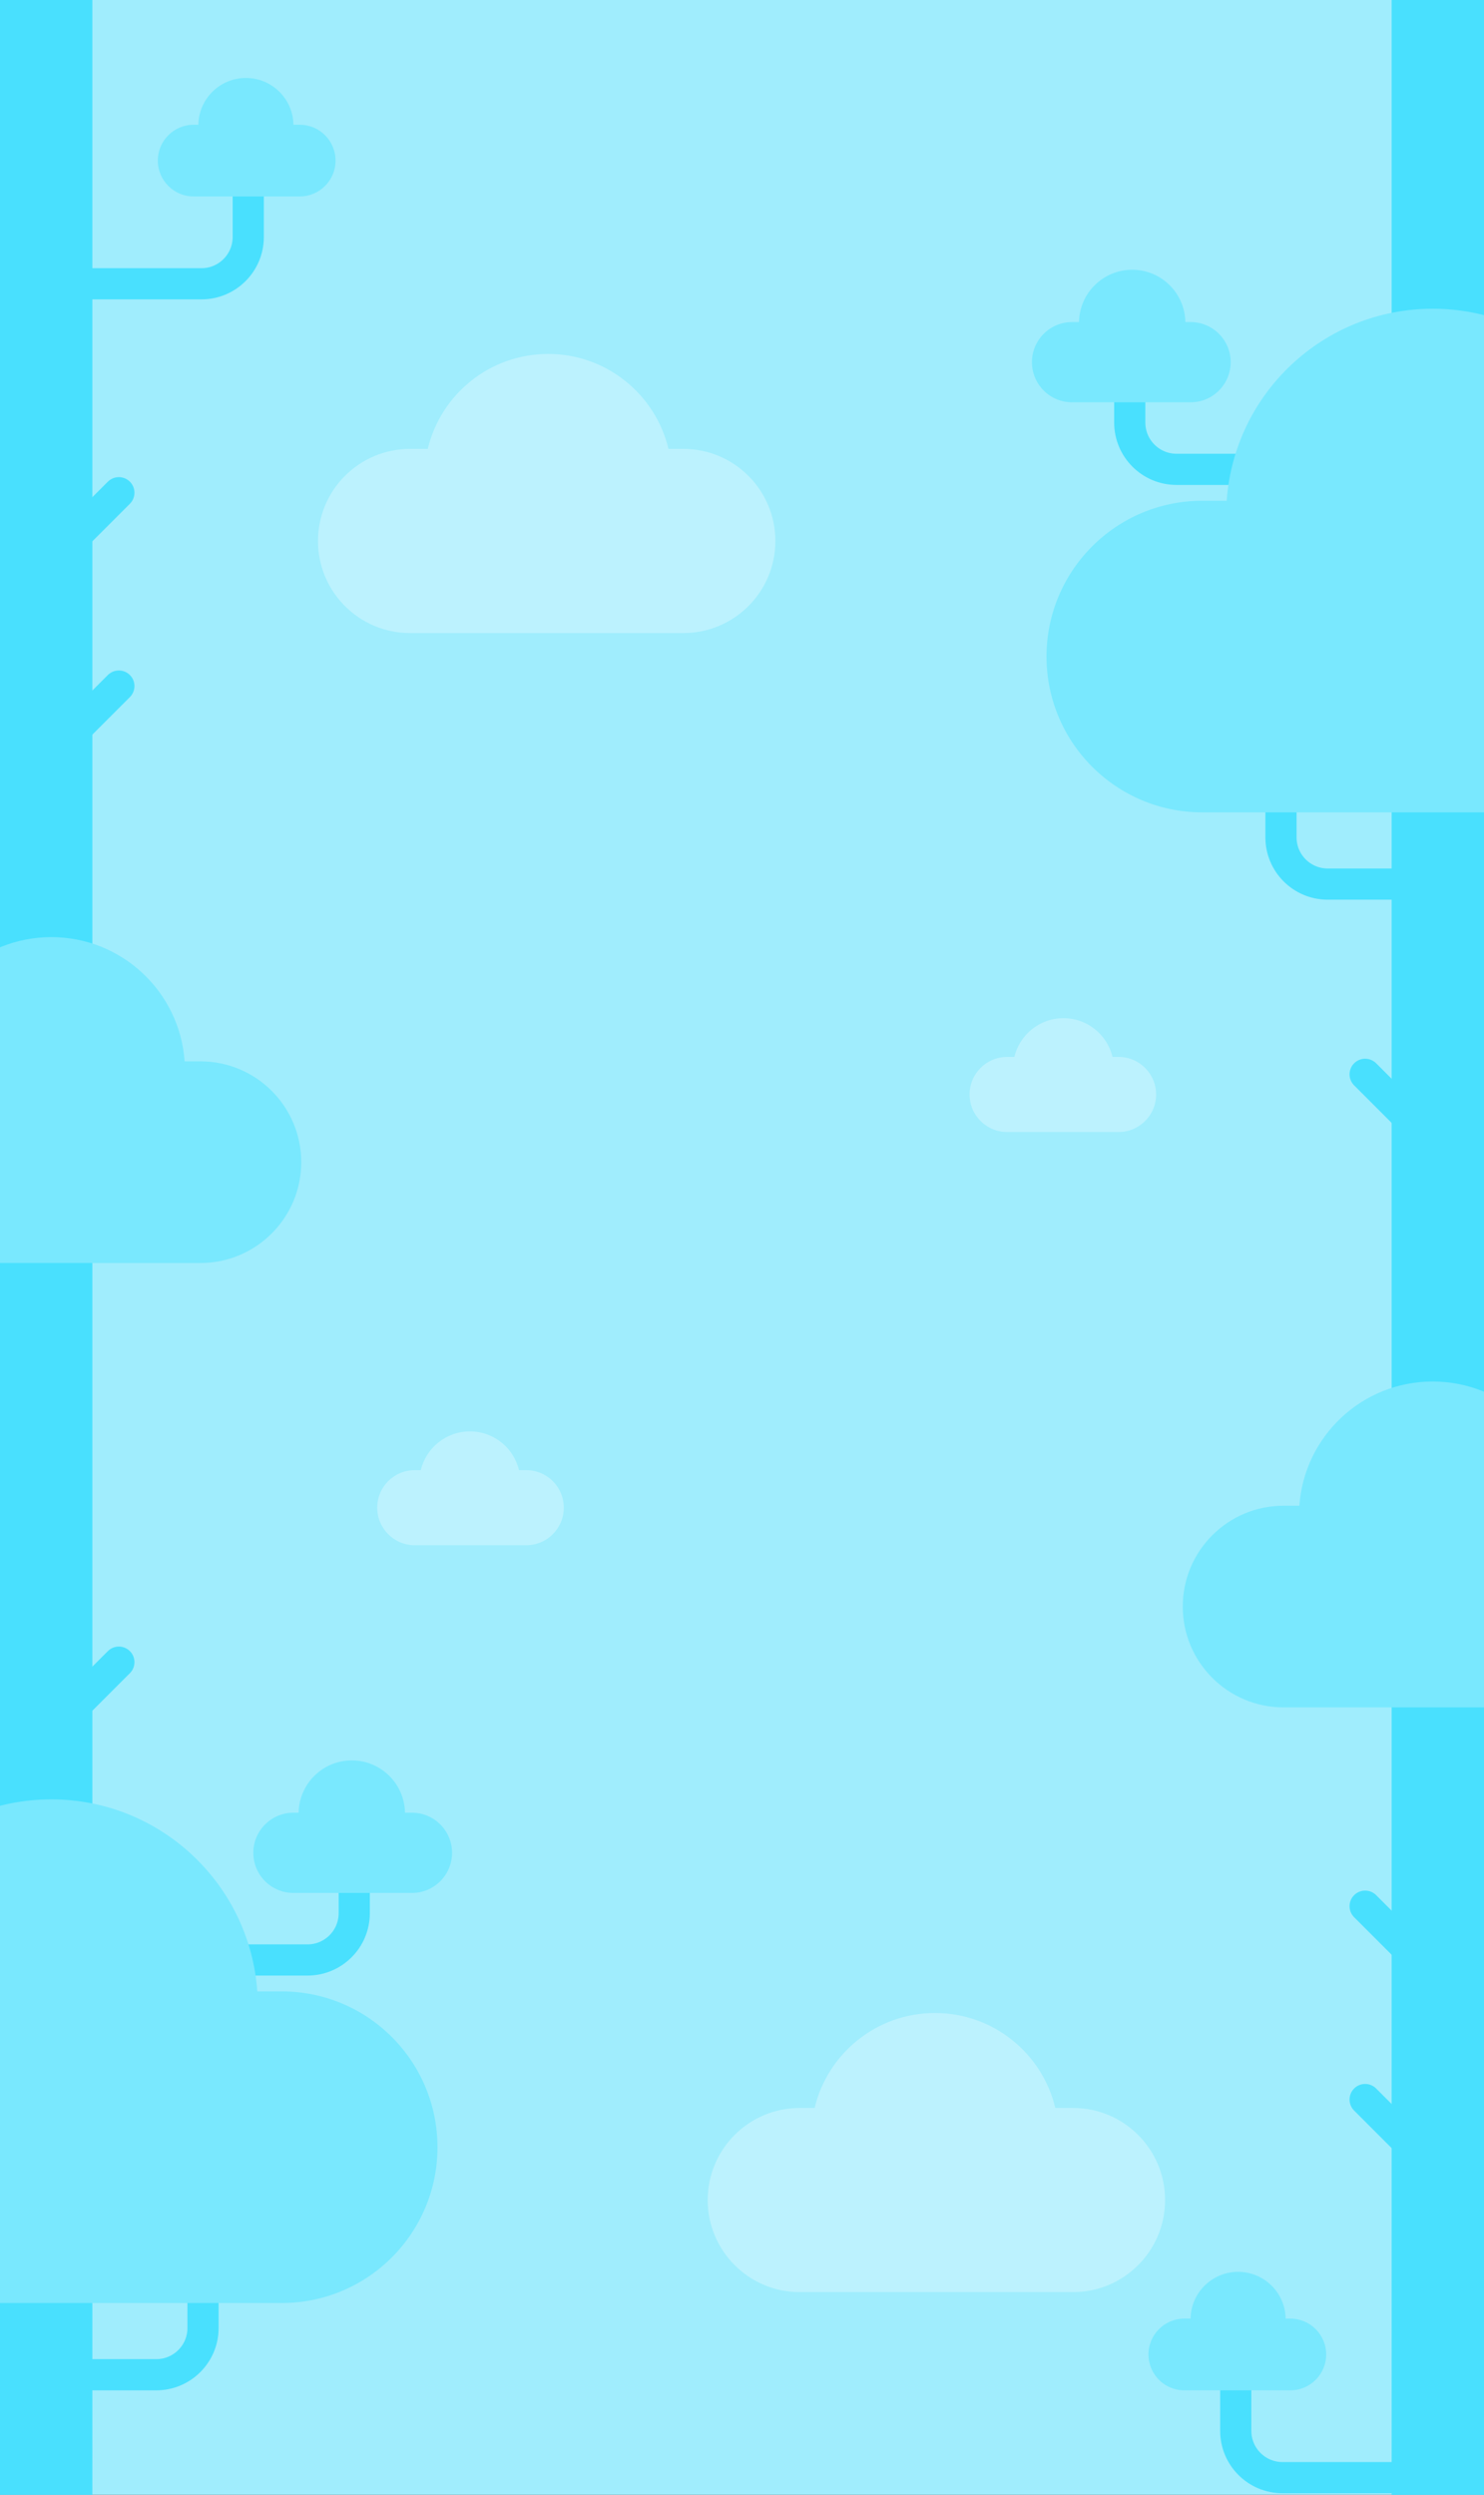 <svg width="952" height="1600" viewBox="0 0 952 1600" fill="none" xmlns="http://www.w3.org/2000/svg">
<rect x="0" y="0" width="952" height="1600" fill="#333333" stroke="none"/>
<g clip-path="url(#clip0_188_2511)">
<rect width="952" height="1600" fill="#A0EDFD"/>
<path fill-rule="evenodd" clip-rule="evenodd" d="M428.821 287.897C420.503 252.972 389.098 227 351.628 227C314.157 227 282.752 252.972 274.434 287.897H263.05C230.437 287.897 203.999 314.335 203.999 346.948C203.999 379.562 230.437 406 263.05 406H438.36C470.973 406 497.411 379.562 497.411 346.948C497.411 314.335 470.973 287.897 438.36 287.897H428.821Z" fill="white" fill-opacity="0.3"/>
<path fill-rule="evenodd" clip-rule="evenodd" d="M713.686 677.835C710.294 663.592 697.486 653 682.205 653C666.923 653 654.116 663.592 650.724 677.835H646.081C632.78 677.835 621.998 688.617 621.998 701.918C621.998 715.218 632.78 726 646.081 726H717.576C730.876 726 741.658 715.218 741.658 701.918C741.658 688.617 730.876 677.835 717.576 677.835H713.686Z" fill="white" fill-opacity="0.3"/>
<path fill-rule="evenodd" clip-rule="evenodd" d="M522.588 1351.9C530.907 1316.97 562.311 1291 599.782 1291C637.253 1291 668.657 1316.97 676.976 1351.9H688.359C720.973 1351.9 747.411 1378.34 747.411 1410.95C747.411 1443.56 720.973 1470 688.359 1470H513.05C480.437 1470 453.999 1443.56 453.999 1410.95C453.999 1378.34 480.437 1351.9 513.05 1351.9H522.588Z" fill="white" fill-opacity="0.3"/>
<path fill-rule="evenodd" clip-rule="evenodd" d="M269.971 942.835C273.363 928.592 286.171 918 301.452 918C316.733 918 329.541 928.592 332.933 942.835H337.576C350.876 942.835 361.658 953.617 361.658 966.918C361.658 980.218 350.876 991 337.576 991H266.081C252.781 991 241.999 980.218 241.999 966.918C241.999 953.617 252.781 942.835 266.081 942.835H269.971Z" fill="white" fill-opacity="0.3"/>
<path d="M875.75 1222.5L909.25 1256" stroke="#49E0FE" stroke-width="20" stroke-linecap="round"/>
<path d="M875.75 1346.5L909.25 1380" stroke="#49E0FE" stroke-width="20" stroke-linecap="round"/>
<path d="M875.75 689L909.25 722.5" stroke="#49E0FE" stroke-width="20" stroke-linecap="round"/>
<path d="M792.75 1496V1559C792.75 1575.57 806.181 1589 822.75 1589H910.25" stroke="#49E0FE" stroke-width="20" stroke-linecap="round"/>
<path d="M724.75 212V271C724.75 287.569 738.181 301 754.75 301H841.75" stroke="#49E0FE" stroke-width="20" stroke-linecap="round"/>
<path d="M821.75 474V537C821.75 553.569 835.181 567 851.75 567H909.75" stroke="#49E0FE" stroke-width="20" stroke-linecap="round"/>
<rect width="60" height="1696" transform="matrix(1 0 0 -1 892.75 1696)" fill="#49E0FE"/>
<path fill-rule="evenodd" clip-rule="evenodd" d="M824.746 1487H827.75C840.453 1487 850.75 1497.3 850.75 1510C850.75 1522.7 840.453 1533 827.75 1533H759.75C747.047 1533 736.75 1522.7 736.75 1510C736.75 1497.3 747.047 1487 759.75 1487H763.754C764.021 1470.39 777.572 1457 794.25 1457C810.928 1457 824.479 1470.39 824.746 1487Z" fill="#79E8FE"/>
<path fill-rule="evenodd" clip-rule="evenodd" d="M760.417 206.553H763.776C777.983 206.553 789.5 218.07 789.5 232.276C789.5 246.483 777.983 258 763.776 258H687.724C673.517 258 662 246.483 662 232.276C662 218.07 673.517 206.553 687.724 206.553H692.202C692.501 187.971 707.657 173 726.309 173C744.962 173 760.118 187.971 760.417 206.553Z" fill="#79E8FE"/>
<path fill-rule="evenodd" clip-rule="evenodd" d="M1004.62 965.678H1014.59C1050.3 965.678 1079.25 994.628 1079.25 1030.34C1079.25 1066.05 1050.3 1095 1014.59 1095H823.415C787.704 1095 758.754 1066.05 758.754 1030.34C758.754 994.628 787.704 965.678 823.415 965.678H833.553C836.665 921.154 873.771 886 919.087 886C964.403 886 1001.51 921.154 1004.62 965.678Z" fill="#79E8FE"/>
<path fill-rule="evenodd" clip-rule="evenodd" d="M1051.32 321.139H1066.72C1121.91 321.139 1166.65 365.88 1166.65 421.07C1166.65 476.26 1121.91 521 1066.72 521H771.277C716.087 521 671.347 476.26 671.347 421.07C671.347 365.88 716.087 321.139 771.277 321.139H786.945C791.755 252.328 849.1 198 919.134 198C989.168 198 1046.51 252.328 1051.32 321.139Z" fill="#79E8FE"/>
<path d="M76.25 316L42.75 349.5" stroke="#49E0FE" stroke-width="20" stroke-linecap="round"/>
<path d="M76.25 440L42.75 473.5" stroke="#49E0FE" stroke-width="20" stroke-linecap="round"/>
<path d="M76.25 1066L42.75 1099.5" stroke="#49E0FE" stroke-width="20" stroke-linecap="round"/>
<path d="M159.25 89V152C159.25 168.569 145.819 182 129.25 182H41.75" stroke="#49E0FE" stroke-width="20" stroke-linecap="round"/>
<path d="M227.25 1168V1227C227.25 1243.57 213.819 1257 197.25 1257H110.25" stroke="#49E0FE" stroke-width="20" stroke-linecap="round"/>
<path d="M130.25 1430V1493C130.25 1509.57 116.819 1523 100.25 1523H42.25" stroke="#49E0FE" stroke-width="20" stroke-linecap="round"/>
<rect width="60" height="1696" transform="matrix(-1 0 0 1 59.25 0)" fill="#49E0FE"/>
<path fill-rule="evenodd" clip-rule="evenodd" d="M127.254 80H124.25C111.547 80 101.25 90.297 101.25 103C101.25 115.703 111.547 126 124.25 126H192.25C204.953 126 215.25 115.703 215.25 103C215.25 90.297 204.953 80 192.25 80H188.246C187.979 63.386 174.428 50 157.75 50C141.072 50 127.521 63.386 127.254 80Z" fill="#79E8FE"/>
<path fill-rule="evenodd" clip-rule="evenodd" d="M191.583 1162.55H188.224C174.017 1162.55 162.5 1174.07 162.5 1188.28C162.5 1202.48 174.017 1214 188.224 1214H264.276C278.483 1214 290 1202.48 290 1188.28C290 1174.07 278.483 1162.55 264.276 1162.55H259.798C259.499 1143.97 244.343 1129 225.691 1129C207.038 1129 191.882 1143.97 191.583 1162.55Z" fill="#79E8FE"/>
<path fill-rule="evenodd" clip-rule="evenodd" d="M-52.622 680.678H-62.586C-98.297 680.678 -127.246 709.628 -127.246 745.339C-127.246 781.05 -98.297 810 -62.586 810H128.585C164.296 810 193.246 781.05 193.246 745.339C193.246 709.628 164.296 680.678 128.585 680.678H118.447C115.335 636.154 78.229 601 32.913 601C-12.403 601 -49.509 636.154 -52.622 680.678Z" fill="#79E8FE"/>
<path fill-rule="evenodd" clip-rule="evenodd" d="M-99.324 1277.14H-114.723C-169.913 1277.14 -214.653 1321.88 -214.653 1377.07C-214.653 1432.26 -169.913 1477 -114.723 1477H180.723C235.913 1477 280.653 1432.26 280.653 1377.07C280.653 1321.88 235.913 1277.14 180.723 1277.14H165.055C160.245 1208.33 102.9 1154 32.866 1154C-37.169 1154 -94.513 1208.33 -99.324 1277.14Z" fill="#79E8FE"/>
</g>
<defs>
<clipPath id="clip0_188_2511">
<rect width="952" height="1600" fill="white"/>
</clipPath>
</defs>
</svg>
